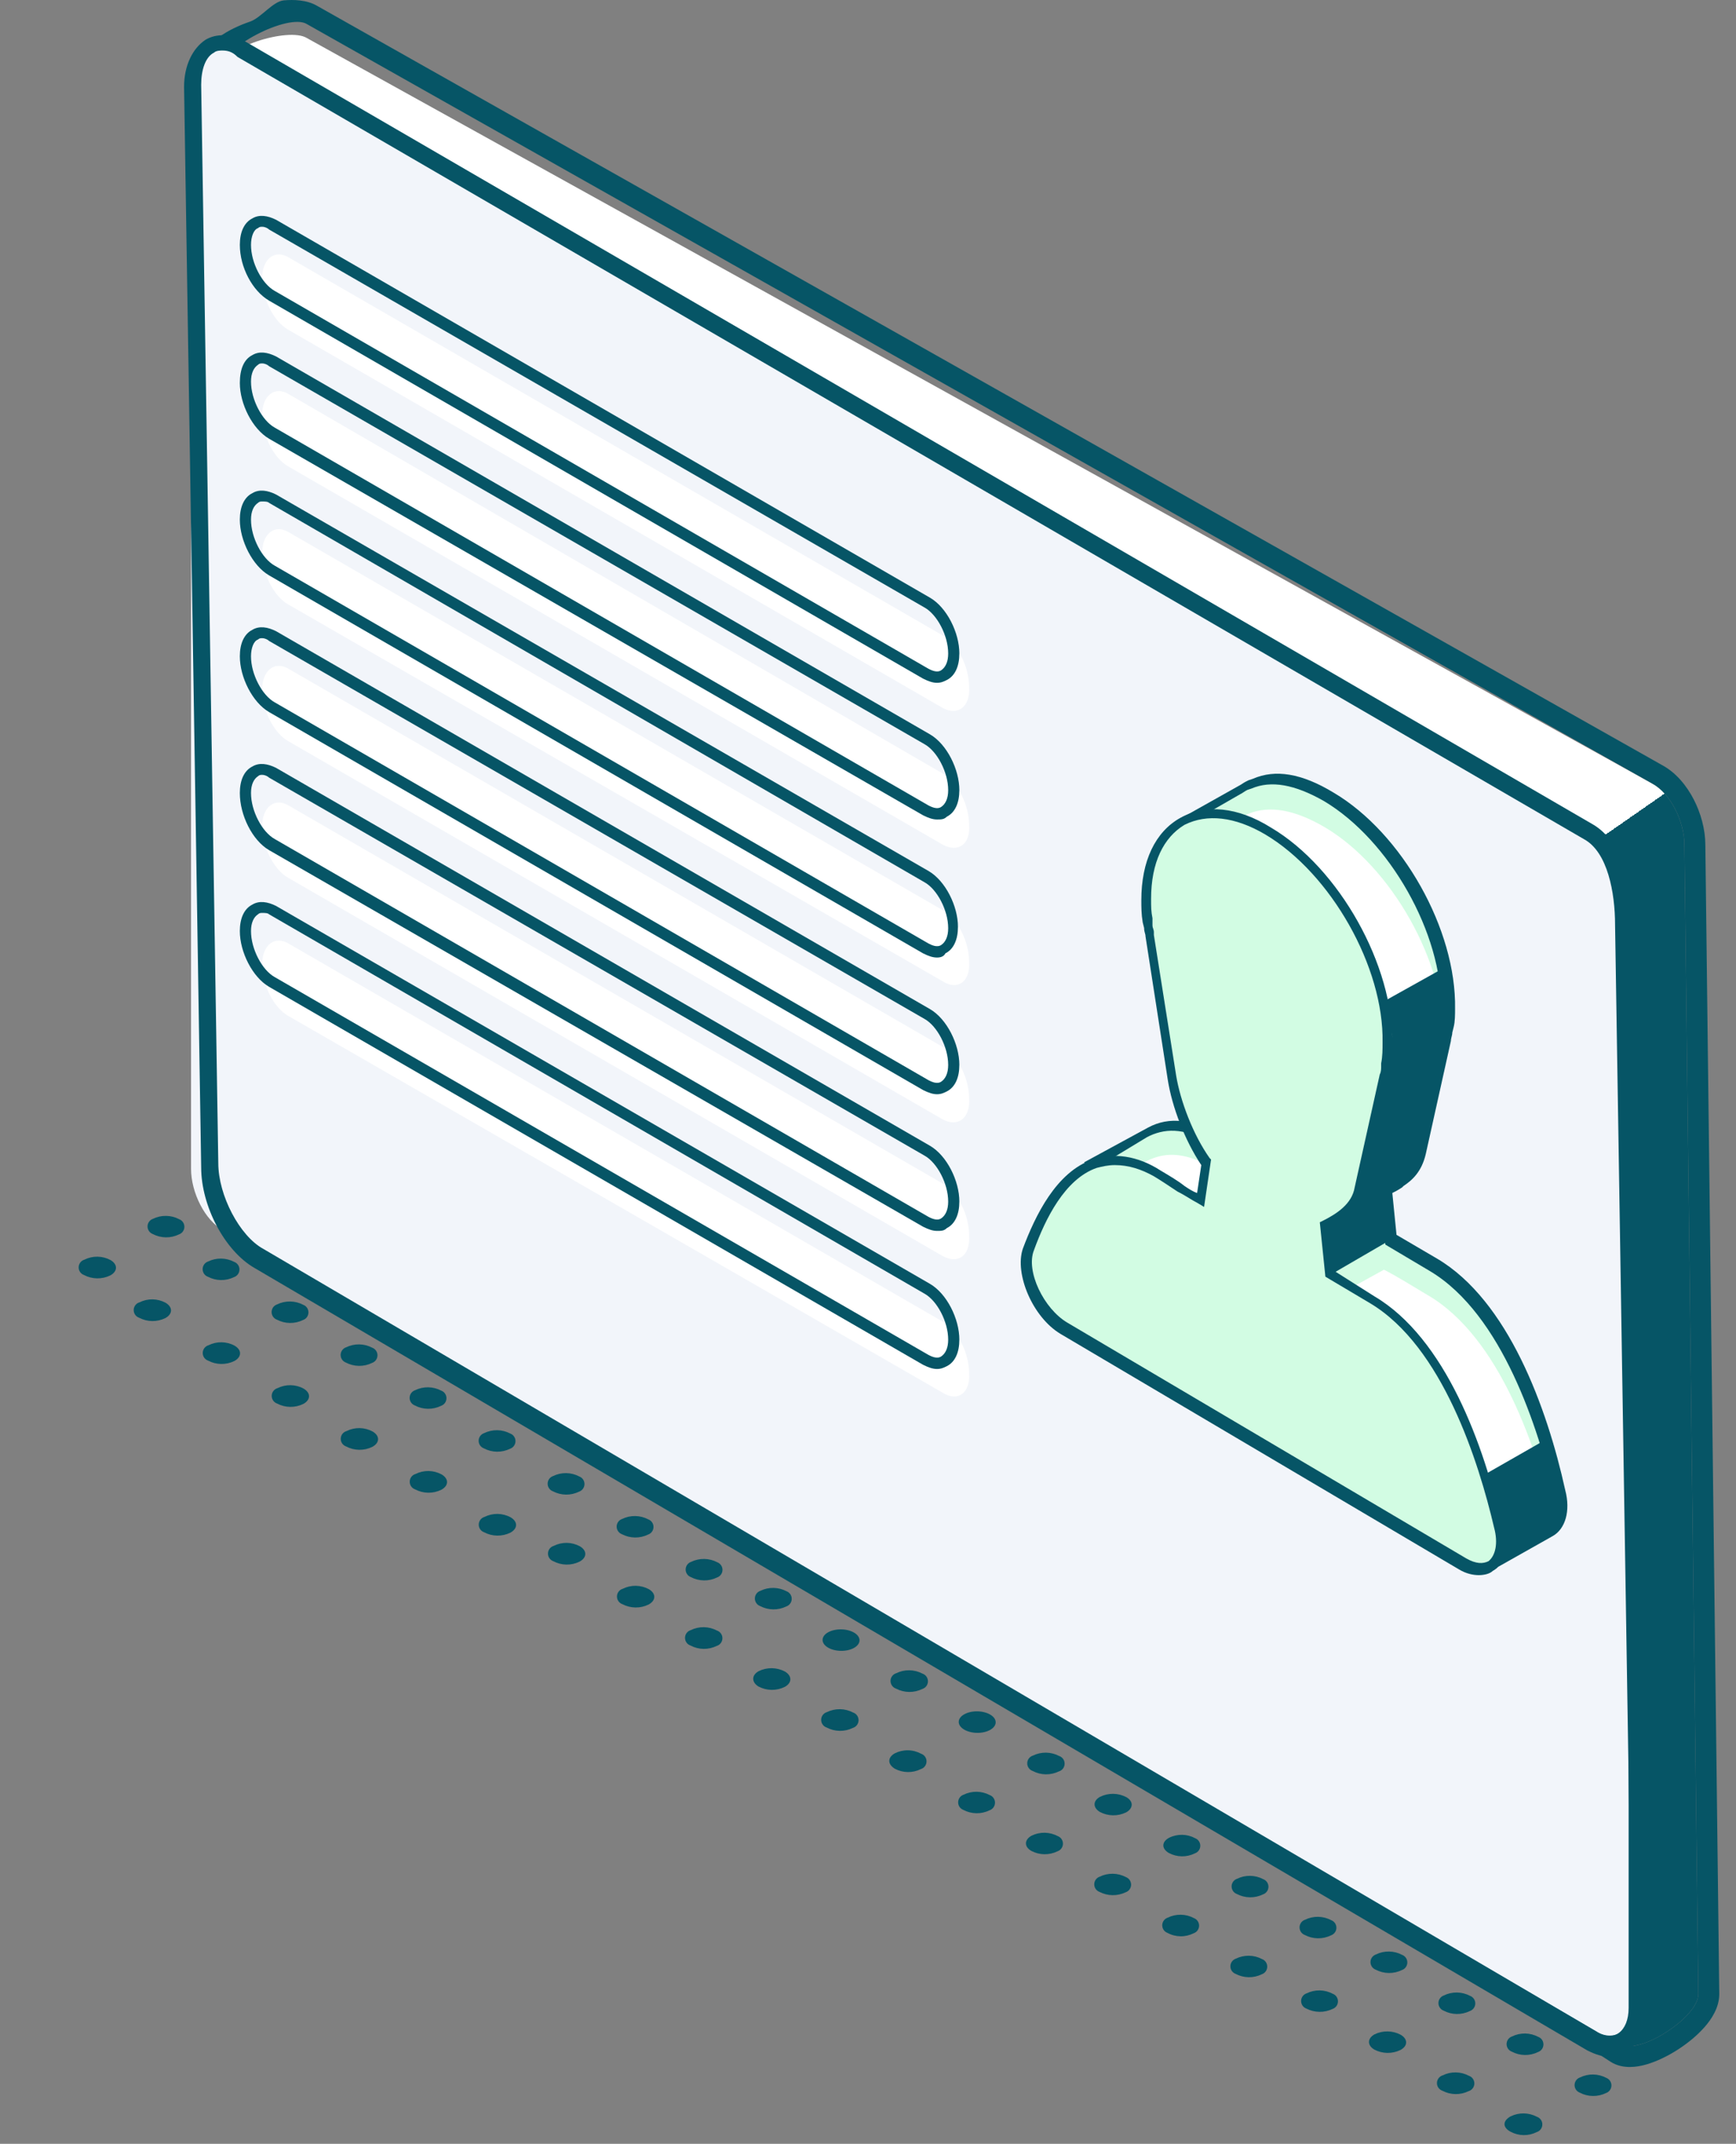 <svg width="98" height="121" viewBox="0 0 98 121" fill="none" xmlns="http://www.w3.org/2000/svg">
<rect x="0" y="0" width="98" height="121" fill="#808080" stroke="none"/>
<path d="M71.246 110.574C71.333 110.607 71.408 110.666 71.46 110.744C71.512 110.821 71.539 110.913 71.538 111.006C71.536 111.1 71.506 111.191 71.452 111.267C71.397 111.342 71.321 111.399 71.233 111.43C71.001 111.544 70.746 111.601 70.489 111.597C70.231 111.593 69.978 111.528 69.749 111.407C69.662 111.374 69.588 111.315 69.536 111.238C69.483 111.16 69.456 111.068 69.458 110.975C69.459 110.881 69.489 110.79 69.543 110.715C69.598 110.639 69.674 110.582 69.762 110.551C69.994 110.438 70.249 110.381 70.507 110.384C70.765 110.388 71.018 110.453 71.246 110.574Z" fill="#065566"/>
<path d="M75.15 108.378C75.237 108.411 75.312 108.47 75.364 108.547C75.416 108.625 75.444 108.717 75.442 108.81C75.441 108.904 75.411 108.995 75.356 109.07C75.302 109.146 75.225 109.203 75.138 109.234C74.906 109.347 74.651 109.404 74.393 109.401C74.135 109.397 73.882 109.332 73.653 109.211C73.567 109.178 73.492 109.119 73.44 109.041C73.388 108.964 73.361 108.872 73.362 108.779C73.363 108.685 73.393 108.594 73.448 108.518C73.502 108.443 73.579 108.386 73.666 108.355C73.898 108.241 74.153 108.184 74.411 108.188C74.669 108.192 74.922 108.257 75.15 108.378Z" fill="#065566"/>
<path d="M65.915 108.237C66.146 108.124 66.401 108.067 66.659 108.07C66.917 108.074 67.17 108.139 67.398 108.26C67.485 108.293 67.56 108.352 67.612 108.43C67.664 108.507 67.692 108.599 67.69 108.692C67.689 108.786 67.659 108.877 67.604 108.953C67.55 109.028 67.473 109.085 67.385 109.116C67.154 109.232 66.899 109.291 66.641 109.287C66.383 109.283 66.129 109.217 65.902 109.093C65.815 109.06 65.74 109.001 65.688 108.924C65.636 108.846 65.609 108.754 65.61 108.661C65.611 108.567 65.641 108.476 65.696 108.401C65.75 108.325 65.827 108.268 65.915 108.237Z" fill="#065566"/>
<path d="M71.314 106.064C71.401 106.097 71.476 106.157 71.528 106.234C71.58 106.311 71.608 106.403 71.606 106.497C71.605 106.59 71.575 106.681 71.52 106.757C71.466 106.833 71.389 106.89 71.302 106.92C71.07 107.034 70.815 107.091 70.557 107.087C70.299 107.083 70.046 107.018 69.818 106.898C69.731 106.865 69.656 106.805 69.604 106.728C69.552 106.65 69.525 106.559 69.526 106.465C69.527 106.372 69.557 106.281 69.612 106.205C69.666 106.129 69.743 106.072 69.831 106.042C70.062 105.928 70.317 105.871 70.575 105.875C70.833 105.879 71.086 105.943 71.314 106.064Z" fill="#065566"/>
<path d="M62.077 105.924C62.309 105.81 62.564 105.753 62.821 105.757C63.079 105.761 63.332 105.826 63.561 105.946C63.648 105.98 63.722 106.039 63.774 106.116C63.826 106.194 63.854 106.285 63.852 106.379C63.851 106.473 63.821 106.563 63.766 106.639C63.712 106.715 63.636 106.772 63.548 106.802C63.315 106.914 63.06 106.969 62.803 106.966C62.546 106.962 62.293 106.898 62.064 106.78C61.977 106.747 61.902 106.688 61.85 106.61C61.798 106.533 61.771 106.441 61.772 106.347C61.773 106.254 61.803 106.163 61.858 106.087C61.913 106.011 61.989 105.954 62.077 105.924Z" fill="#065566"/>
<path d="M67.467 103.75C67.553 103.783 67.628 103.842 67.68 103.92C67.732 103.997 67.76 104.089 67.758 104.183C67.757 104.276 67.727 104.367 67.672 104.443C67.618 104.519 67.541 104.576 67.454 104.606C67.224 104.72 66.971 104.778 66.714 104.774C66.458 104.77 66.207 104.705 65.981 104.584C65.565 104.339 65.57 103.96 65.993 103.728C66.223 103.613 66.477 103.556 66.733 103.559C66.989 103.563 67.24 103.629 67.467 103.75Z" fill="#065566"/>
<path d="M58.23 103.61C58.461 103.496 58.717 103.439 58.974 103.443C59.232 103.447 59.485 103.512 59.714 103.633C59.8 103.666 59.875 103.725 59.927 103.802C59.979 103.88 60.007 103.972 60.005 104.065C60.004 104.159 59.974 104.25 59.919 104.325C59.865 104.401 59.788 104.458 59.7 104.489C59.469 104.602 59.214 104.659 58.956 104.656C58.698 104.652 58.445 104.587 58.217 104.466C57.811 104.232 57.817 103.842 58.23 103.61Z" fill="#065566"/>
<path d="M63.587 101.436C63.992 101.67 63.986 102.06 63.574 102.292C63.342 102.406 63.087 102.463 62.829 102.459C62.571 102.455 62.318 102.39 62.09 102.269C61.685 102.025 61.691 101.635 62.103 101.413C62.334 101.3 62.59 101.242 62.847 101.246C63.105 101.25 63.358 101.315 63.587 101.436Z" fill="#065566"/>
<path d="M54.393 101.296C54.625 101.183 54.88 101.126 55.138 101.13C55.395 101.133 55.649 101.198 55.877 101.319C55.964 101.352 56.038 101.411 56.091 101.489C56.143 101.566 56.17 101.658 56.169 101.752C56.167 101.845 56.137 101.936 56.083 102.012C56.028 102.088 55.952 102.145 55.864 102.175C55.632 102.289 55.377 102.346 55.119 102.342C54.862 102.338 54.608 102.273 54.38 102.153C54.293 102.119 54.219 102.06 54.166 101.983C54.114 101.905 54.087 101.814 54.089 101.72C54.09 101.626 54.12 101.536 54.174 101.46C54.229 101.384 54.305 101.327 54.393 101.296Z" fill="#065566"/>
<path d="M59.793 99.112C59.884 99.142 59.962 99.201 60.018 99.28C60.073 99.359 60.102 99.454 60.1 99.55C60.099 99.646 60.067 99.74 60.01 99.817C59.952 99.894 59.872 99.951 59.78 99.979C59.548 100.092 59.293 100.149 59.035 100.146C58.778 100.142 58.524 100.077 58.296 99.956C58.205 99.925 58.127 99.866 58.072 99.787C58.016 99.709 57.987 99.614 57.989 99.518C57.99 99.421 58.022 99.328 58.08 99.251C58.137 99.174 58.218 99.117 58.309 99.089C58.541 98.975 58.796 98.918 59.054 98.922C59.312 98.926 59.565 98.991 59.793 99.112Z" fill="#065566"/>
<path d="M50.513 98.96C50.744 98.844 51 98.785 51.258 98.789C51.516 98.793 51.77 98.86 51.997 98.983C52.088 99.013 52.167 99.073 52.222 99.151C52.277 99.23 52.306 99.325 52.305 99.421C52.303 99.517 52.271 99.611 52.214 99.688C52.156 99.765 52.076 99.822 51.984 99.85C51.754 99.964 51.501 100.022 51.245 100.018C50.989 100.014 50.737 99.949 50.511 99.827C50.095 99.572 50.101 99.192 50.513 98.96Z" fill="#065566"/>
<path d="M55.156 97.805C55.732 97.813 56.203 97.549 56.208 97.214C56.213 96.879 55.75 96.6 55.174 96.591C54.598 96.582 54.127 96.847 54.122 97.182C54.117 97.517 54.579 97.796 55.156 97.805Z" fill="#065566"/>
<path d="M46.676 96.636C46.908 96.522 47.163 96.465 47.421 96.469C47.679 96.473 47.932 96.537 48.16 96.658C48.251 96.689 48.33 96.748 48.385 96.827C48.44 96.905 48.469 97 48.468 97.096C48.466 97.193 48.434 97.286 48.377 97.363C48.319 97.44 48.239 97.497 48.147 97.525C47.915 97.639 47.66 97.696 47.403 97.692C47.145 97.688 46.892 97.623 46.663 97.502C46.573 97.472 46.494 97.413 46.439 97.334C46.383 97.255 46.355 97.161 46.356 97.064C46.357 96.968 46.389 96.874 46.447 96.797C46.505 96.72 46.585 96.664 46.676 96.636Z" fill="#065566"/>
<path d="M52.076 94.462C52.167 94.493 52.246 94.552 52.301 94.631C52.356 94.71 52.385 94.804 52.384 94.9C52.382 94.997 52.35 95.09 52.293 95.168C52.235 95.245 52.155 95.301 52.063 95.329C51.831 95.443 51.576 95.5 51.319 95.496C51.061 95.492 50.808 95.427 50.579 95.307C50.489 95.276 50.41 95.217 50.355 95.138C50.3 95.059 50.27 94.965 50.272 94.868C50.273 94.772 50.305 94.678 50.363 94.602C50.42 94.524 50.501 94.468 50.593 94.44C50.824 94.326 51.079 94.269 51.337 94.273C51.595 94.277 51.848 94.342 52.076 94.462Z" fill="#065566"/>
<path d="M42.829 94.322C43.061 94.208 43.316 94.151 43.574 94.155C43.831 94.159 44.085 94.224 44.313 94.344C44.718 94.589 44.723 94.979 44.3 95.211C44.068 95.325 43.813 95.382 43.555 95.378C43.297 95.374 43.044 95.309 42.816 95.189C42.422 94.944 42.417 94.554 42.829 94.322Z" fill="#065566"/>
<path d="M47.47 93.177C48.046 93.186 48.517 92.921 48.522 92.586C48.527 92.251 48.064 91.972 47.488 91.964C46.912 91.955 46.441 92.219 46.436 92.555C46.431 92.89 46.894 93.168 47.47 93.177Z" fill="#065566"/>
<path d="M38.991 92.008C39.223 91.894 39.478 91.837 39.736 91.841C39.993 91.845 40.247 91.91 40.475 92.031C40.566 92.061 40.644 92.121 40.699 92.199C40.755 92.278 40.784 92.372 40.782 92.469C40.781 92.565 40.749 92.659 40.691 92.736C40.634 92.813 40.553 92.87 40.462 92.897C40.23 93.011 39.975 93.068 39.717 93.064C39.459 93.061 39.206 92.996 38.978 92.875C38.887 92.844 38.808 92.785 38.753 92.706C38.698 92.628 38.669 92.533 38.67 92.437C38.672 92.34 38.704 92.247 38.761 92.17C38.819 92.093 38.899 92.036 38.991 92.008Z" fill="#065566"/>
<path d="M44.402 89.813C44.489 89.846 44.564 89.906 44.616 89.983C44.668 90.06 44.696 90.152 44.694 90.246C44.693 90.339 44.663 90.43 44.608 90.506C44.554 90.582 44.477 90.639 44.389 90.669C44.158 90.783 43.903 90.84 43.645 90.836C43.387 90.832 43.134 90.767 42.906 90.647C42.819 90.614 42.744 90.554 42.692 90.477C42.64 90.399 42.612 90.308 42.614 90.214C42.615 90.121 42.645 90.03 42.7 89.954C42.754 89.878 42.831 89.821 42.919 89.791C43.15 89.677 43.405 89.62 43.663 89.624C43.921 89.628 44.174 89.692 44.402 89.813Z" fill="#065566"/>
<path d="M40.494 88.178C40.581 88.212 40.656 88.271 40.708 88.348C40.76 88.426 40.787 88.517 40.786 88.611C40.784 88.704 40.754 88.795 40.7 88.871C40.645 88.947 40.569 89.004 40.481 89.034C40.249 89.148 39.994 89.205 39.737 89.201C39.479 89.197 39.226 89.132 38.997 89.012C38.91 88.979 38.836 88.919 38.784 88.842C38.731 88.765 38.704 88.673 38.706 88.579C38.707 88.486 38.737 88.395 38.792 88.319C38.846 88.243 38.922 88.186 39.01 88.156C39.242 88.042 39.497 87.985 39.755 87.989C40.013 87.993 40.266 88.058 40.494 88.178Z" fill="#065566"/>
<path d="M36.6 85.757C36.687 85.79 36.761 85.849 36.813 85.926C36.865 86.004 36.893 86.095 36.891 86.189C36.89 86.283 36.86 86.374 36.805 86.449C36.751 86.525 36.675 86.582 36.587 86.612C36.355 86.726 36.1 86.783 35.842 86.779C35.584 86.775 35.331 86.711 35.103 86.59C35.016 86.557 34.941 86.498 34.889 86.42C34.837 86.343 34.81 86.251 34.811 86.157C34.812 86.064 34.843 85.973 34.897 85.897C34.952 85.821 35.028 85.764 35.116 85.734C35.348 85.62 35.603 85.563 35.86 85.567C36.118 85.571 36.371 85.636 36.6 85.757Z" fill="#065566"/>
<path d="M32.703 83.335C32.79 83.368 32.865 83.427 32.917 83.504C32.969 83.582 32.996 83.674 32.995 83.767C32.993 83.861 32.963 83.952 32.909 84.027C32.854 84.103 32.778 84.16 32.69 84.191C32.458 84.304 32.203 84.362 31.945 84.358C31.688 84.354 31.435 84.289 31.206 84.168C31.119 84.135 31.045 84.076 30.993 83.998C30.941 83.921 30.913 83.829 30.915 83.736C30.916 83.642 30.946 83.551 31.001 83.475C31.055 83.4 31.131 83.343 31.219 83.312C31.451 83.198 31.706 83.141 31.964 83.145C32.222 83.149 32.475 83.214 32.703 83.335Z" fill="#065566"/>
<path d="M28.809 80.913C28.895 80.946 28.97 81.005 29.022 81.082C29.075 81.16 29.102 81.252 29.1 81.345C29.099 81.439 29.069 81.53 29.014 81.606C28.96 81.681 28.884 81.738 28.796 81.769C28.564 81.882 28.309 81.94 28.051 81.936C27.793 81.932 27.54 81.867 27.312 81.746C27.225 81.713 27.15 81.654 27.098 81.576C27.046 81.499 27.019 81.407 27.02 81.314C27.021 81.22 27.052 81.129 27.106 81.053C27.161 80.978 27.237 80.921 27.325 80.89C27.557 80.777 27.812 80.719 28.069 80.723C28.327 80.727 28.58 80.792 28.809 80.913Z" fill="#065566"/>
<path d="M24.912 78.491C24.999 78.524 25.074 78.583 25.126 78.661C25.178 78.738 25.205 78.83 25.204 78.923C25.202 79.017 25.172 79.108 25.118 79.184C25.063 79.259 24.987 79.316 24.899 79.347C24.667 79.46 24.412 79.518 24.154 79.514C23.897 79.51 23.643 79.445 23.415 79.324C23.328 79.291 23.254 79.232 23.202 79.154C23.149 79.077 23.122 78.985 23.124 78.892C23.125 78.798 23.155 78.707 23.21 78.632C23.264 78.556 23.34 78.499 23.428 78.468C23.66 78.355 23.915 78.297 24.173 78.301C24.431 78.305 24.684 78.37 24.912 78.491Z" fill="#065566"/>
<path d="M21.018 76.069C21.105 76.102 21.179 76.161 21.231 76.239C21.284 76.316 21.311 76.408 21.309 76.501C21.308 76.595 21.278 76.686 21.223 76.762C21.169 76.838 21.093 76.894 21.005 76.925C20.773 77.039 20.518 77.096 20.26 77.092C20.002 77.088 19.749 77.023 19.521 76.903C19.434 76.869 19.359 76.81 19.307 76.733C19.255 76.655 19.228 76.564 19.229 76.47C19.23 76.376 19.261 76.285 19.315 76.21C19.369 76.134 19.446 76.077 19.534 76.046C19.765 75.933 20.021 75.876 20.278 75.879C20.536 75.883 20.789 75.948 21.018 76.069Z" fill="#065566"/>
<path d="M17.121 73.647C17.208 73.68 17.283 73.74 17.335 73.817C17.387 73.894 17.414 73.986 17.413 74.08C17.411 74.173 17.381 74.264 17.327 74.34C17.272 74.416 17.196 74.473 17.108 74.503C16.876 74.617 16.621 74.674 16.363 74.67C16.106 74.666 15.852 74.601 15.624 74.481C15.537 74.448 15.463 74.388 15.411 74.311C15.358 74.233 15.331 74.142 15.333 74.048C15.334 73.954 15.364 73.864 15.418 73.788C15.473 73.712 15.549 73.655 15.637 73.625C15.869 73.511 16.124 73.454 16.382 73.458C16.64 73.462 16.893 73.526 17.121 73.647Z" fill="#065566"/>
<path d="M13.227 71.225C13.313 71.258 13.388 71.318 13.44 71.395C13.492 71.472 13.52 71.564 13.518 71.658C13.517 71.751 13.487 71.842 13.432 71.918C13.378 71.994 13.302 72.051 13.214 72.081C12.982 72.195 12.727 72.252 12.469 72.248C12.211 72.244 11.958 72.179 11.73 72.059C11.643 72.026 11.568 71.966 11.516 71.889C11.464 71.811 11.437 71.72 11.438 71.626C11.44 71.533 11.47 71.442 11.524 71.366C11.579 71.29 11.655 71.233 11.743 71.203C11.975 71.089 12.23 71.032 12.487 71.036C12.745 71.04 12.998 71.105 13.227 71.225Z" fill="#065566"/>
<path d="M10.117 68.815C10.204 68.848 10.279 68.907 10.331 68.985C10.383 69.062 10.41 69.154 10.409 69.248C10.408 69.341 10.377 69.432 10.323 69.508C10.268 69.584 10.192 69.641 10.104 69.671C9.872 69.785 9.617 69.842 9.36 69.838C9.102 69.834 8.849 69.769 8.62 69.649C8.533 69.615 8.459 69.556 8.407 69.479C8.355 69.401 8.327 69.31 8.329 69.216C8.33 69.123 8.36 69.032 8.415 68.956C8.469 68.88 8.546 68.823 8.633 68.793C8.865 68.679 9.12 68.622 9.378 68.626C9.636 68.63 9.889 68.694 10.117 68.815Z" fill="#065566"/>
<path d="M35.155 89.673C35.384 89.559 35.638 89.501 35.894 89.505C36.15 89.509 36.402 89.574 36.628 89.695C37.044 89.94 37.038 90.33 36.615 90.562C36.383 90.676 36.128 90.733 35.87 90.729C35.612 90.725 35.359 90.66 35.131 90.54C35.04 90.508 34.962 90.448 34.908 90.368C34.854 90.289 34.826 90.194 34.829 90.098C34.831 90.001 34.864 89.908 34.923 89.832C34.981 89.755 35.063 89.7 35.155 89.673Z" fill="#065566"/>
<path d="M31.26 87.251C31.49 87.136 31.743 87.079 31.999 87.082C32.255 87.086 32.507 87.152 32.733 87.273C33.149 87.518 33.143 87.908 32.72 88.14C32.488 88.254 32.233 88.311 31.975 88.307C31.718 88.303 31.464 88.238 31.236 88.117C31.146 88.085 31.068 88.025 31.014 87.946C30.959 87.867 30.931 87.772 30.934 87.675C30.937 87.579 30.97 87.486 31.028 87.409C31.087 87.333 31.168 87.278 31.26 87.251Z" fill="#065566"/>
<path d="M27.352 85.616C27.581 85.502 27.835 85.444 28.091 85.448C28.347 85.452 28.599 85.517 28.825 85.639C29.241 85.883 29.235 86.274 28.812 86.506C28.58 86.619 28.325 86.676 28.067 86.672C27.809 86.669 27.556 86.604 27.328 86.483C27.238 86.451 27.16 86.391 27.105 86.312C27.051 86.232 27.023 86.137 27.026 86.041C27.029 85.945 27.062 85.852 27.12 85.775C27.179 85.699 27.26 85.643 27.352 85.616Z" fill="#065566"/>
<path d="M23.455 83.195C23.685 83.08 23.939 83.022 24.195 83.026C24.451 83.03 24.702 83.096 24.928 83.217C25.344 83.462 25.338 83.852 24.915 84.084C24.684 84.197 24.428 84.255 24.171 84.251C23.913 84.247 23.66 84.182 23.431 84.061C23.341 84.029 23.263 83.969 23.209 83.89C23.155 83.81 23.127 83.716 23.13 83.619C23.132 83.523 23.165 83.43 23.224 83.353C23.282 83.277 23.363 83.221 23.455 83.195Z" fill="#065566"/>
<path d="M19.561 80.773C19.791 80.658 20.044 80.6 20.3 80.604C20.556 80.608 20.808 80.674 21.034 80.795C21.45 81.04 21.444 81.43 21.021 81.662C20.789 81.775 20.534 81.833 20.276 81.829C20.018 81.825 19.765 81.76 19.537 81.639C19.447 81.607 19.369 81.547 19.314 81.468C19.26 81.388 19.232 81.294 19.235 81.197C19.238 81.101 19.271 81.008 19.329 80.931C19.388 80.855 19.469 80.799 19.561 80.773Z" fill="#065566"/>
<path d="M15.664 78.35C15.894 78.236 16.148 78.178 16.404 78.182C16.66 78.186 16.911 78.251 17.137 78.373C17.553 78.617 17.547 79.007 17.124 79.24C16.892 79.353 16.637 79.41 16.38 79.406C16.122 79.403 15.869 79.338 15.64 79.217C15.55 79.185 15.472 79.125 15.418 79.046C15.364 78.966 15.336 78.871 15.338 78.775C15.341 78.678 15.374 78.585 15.433 78.509C15.491 78.433 15.572 78.377 15.664 78.35Z" fill="#065566"/>
<path d="M11.77 75.928C11.999 75.814 12.253 75.756 12.509 75.76C12.765 75.764 13.017 75.829 13.243 75.951C13.659 76.195 13.653 76.586 13.23 76.818C12.998 76.931 12.743 76.988 12.485 76.984C12.227 76.981 11.974 76.916 11.746 76.795C11.656 76.763 11.578 76.703 11.523 76.624C11.469 76.544 11.441 76.45 11.444 76.353C11.447 76.257 11.48 76.163 11.538 76.087C11.597 76.011 11.678 75.955 11.77 75.928Z" fill="#065566"/>
<path d="M7.873 73.507C8.103 73.392 8.356 73.334 8.613 73.338C8.869 73.342 9.12 73.407 9.347 73.529C9.762 73.774 9.756 74.164 9.333 74.396C9.102 74.509 8.846 74.567 8.589 74.563C8.331 74.559 8.078 74.494 7.849 74.373C7.759 74.341 7.681 74.281 7.627 74.202C7.573 74.122 7.545 74.028 7.547 73.931C7.55 73.835 7.583 73.742 7.642 73.665C7.7 73.589 7.781 73.533 7.873 73.507Z" fill="#065566"/>
<path d="M4.766 71.097C4.996 70.982 5.249 70.925 5.505 70.929C5.761 70.933 6.013 70.998 6.239 71.119C6.655 71.364 6.649 71.754 6.226 71.986C5.994 72.1 5.739 72.157 5.481 72.153C5.224 72.149 4.97 72.084 4.742 71.964C4.652 71.932 4.574 71.872 4.519 71.792C4.465 71.713 4.437 71.618 4.44 71.522C4.443 71.425 4.476 71.332 4.534 71.256C4.593 71.179 4.674 71.124 4.766 71.097Z" fill="#065566"/>
<path d="M85.276 119.451C85.508 119.337 85.763 119.28 86.021 119.284C86.278 119.288 86.532 119.353 86.76 119.473C86.851 119.504 86.929 119.563 86.985 119.642C87.04 119.721 87.069 119.815 87.067 119.912C87.066 120.008 87.034 120.102 86.977 120.179C86.919 120.256 86.838 120.312 86.747 120.34C86.517 120.455 86.264 120.512 86.008 120.509C85.751 120.505 85.5 120.439 85.274 120.318C84.815 120.073 84.82 119.704 85.276 119.451Z" fill="#065566"/>
<path d="M90.676 117.277C90.763 117.311 90.837 117.37 90.889 117.447C90.942 117.525 90.969 117.616 90.968 117.71C90.966 117.804 90.936 117.894 90.882 117.97C90.827 118.046 90.751 118.103 90.663 118.134C90.431 118.247 90.176 118.304 89.918 118.3C89.66 118.297 89.407 118.232 89.179 118.111C89.092 118.078 89.017 118.019 88.965 117.941C88.913 117.864 88.886 117.772 88.887 117.678C88.889 117.585 88.919 117.494 88.973 117.418C89.028 117.342 89.104 117.285 89.192 117.255C89.424 117.141 89.679 117.084 89.937 117.088C90.194 117.092 90.448 117.157 90.676 117.277Z" fill="#065566"/>
<path d="M81.438 117.137C81.67 117.023 81.925 116.966 82.183 116.97C82.441 116.974 82.694 117.039 82.922 117.16C83.013 117.19 83.091 117.249 83.147 117.328C83.202 117.407 83.231 117.501 83.23 117.598C83.228 117.694 83.196 117.788 83.139 117.865C83.081 117.942 83.001 117.998 82.909 118.026C82.677 118.14 82.422 118.197 82.164 118.193C81.906 118.189 81.653 118.125 81.425 118.004C81.334 117.973 81.256 117.914 81.2 117.835C81.145 117.757 81.116 117.662 81.118 117.566C81.119 117.469 81.151 117.376 81.209 117.299C81.266 117.222 81.347 117.165 81.438 117.137Z" fill="#065566"/>
<path d="M86.838 114.964C86.925 114.997 86.999 115.056 87.052 115.133C87.104 115.211 87.131 115.302 87.13 115.396C87.128 115.49 87.098 115.581 87.044 115.656C86.989 115.732 86.913 115.789 86.825 115.82C86.593 115.933 86.338 115.99 86.08 115.987C85.823 115.983 85.569 115.918 85.341 115.797C85.254 115.764 85.18 115.705 85.127 115.627C85.075 115.55 85.048 115.458 85.049 115.365C85.051 115.271 85.081 115.18 85.135 115.104C85.19 115.028 85.266 114.971 85.354 114.941C85.586 114.827 85.841 114.77 86.099 114.774C86.356 114.778 86.61 114.843 86.838 114.964Z" fill="#065566"/>
<path d="M77.591 114.823C77.823 114.71 78.078 114.653 78.335 114.656C78.593 114.66 78.846 114.725 79.075 114.846C79.48 115.09 79.485 115.47 79.062 115.702C78.83 115.816 78.575 115.873 78.317 115.869C78.059 115.865 77.806 115.8 77.578 115.679C77.183 115.446 77.178 115.056 77.591 114.823Z" fill="#065566"/>
<path d="M82.99 112.65C83.077 112.683 83.152 112.742 83.204 112.819C83.256 112.897 83.283 112.989 83.282 113.082C83.281 113.176 83.251 113.267 83.196 113.342C83.141 113.418 83.065 113.475 82.977 113.506C82.746 113.619 82.49 113.676 82.233 113.673C81.975 113.669 81.722 113.604 81.493 113.483C81.406 113.45 81.332 113.391 81.28 113.313C81.228 113.236 81.2 113.144 81.202 113.051C81.203 112.957 81.233 112.866 81.288 112.79C81.342 112.715 81.419 112.658 81.506 112.627C81.738 112.513 81.993 112.456 82.251 112.46C82.509 112.464 82.762 112.529 82.99 112.65Z" fill="#065566"/>
<path d="M73.754 112.509C73.986 112.396 74.241 112.339 74.499 112.342C74.757 112.346 75.01 112.411 75.238 112.532C75.325 112.565 75.4 112.624 75.452 112.702C75.504 112.779 75.531 112.871 75.53 112.964C75.529 113.058 75.499 113.149 75.444 113.225C75.389 113.3 75.313 113.357 75.225 113.388C74.993 113.499 74.738 113.555 74.481 113.551C74.223 113.547 73.971 113.484 73.741 113.365C73.655 113.332 73.58 113.273 73.528 113.196C73.476 113.118 73.448 113.026 73.45 112.933C73.451 112.839 73.481 112.748 73.536 112.673C73.59 112.597 73.667 112.54 73.754 112.509Z" fill="#065566"/>
<path d="M79.154 110.336C79.241 110.369 79.316 110.429 79.368 110.506C79.42 110.583 79.447 110.675 79.446 110.769C79.445 110.862 79.415 110.953 79.36 111.029C79.306 111.105 79.229 111.162 79.141 111.192C78.91 111.306 78.654 111.363 78.397 111.359C78.139 111.355 77.886 111.29 77.657 111.17C77.571 111.136 77.496 111.077 77.444 111C77.392 110.922 77.364 110.831 77.366 110.737C77.367 110.643 77.397 110.553 77.452 110.477C77.506 110.401 77.583 110.344 77.67 110.314C77.902 110.2 78.157 110.143 78.415 110.147C78.673 110.151 78.926 110.215 79.154 110.336Z" fill="#065566"/>
<path d="M91.549 115.37L15.743 66.288C14.72 65.737 13.933 64.163 13.933 62.825L12.44 3.957C12.44 2.685 16.294 1.514 17.318 2.144L93.276 44.229C94.3 44.78 95.087 46.354 95.087 47.693L95.874 112.546C95.874 113.884 92.494 116 91.549 115.37Z" fill="url(#paint0_linear_1671_32808)"/>
<path fill-rule="evenodd" clip-rule="evenodd" d="M12.441 3.957C12.441 2.685 16.295 0.727 17.319 1.357L93.278 44.229C94.301 44.78 95.088 46.354 95.088 47.693L95.875 112.546C95.875 113.884 92.495 116 91.55 115.37L15.744 66.288C14.721 65.737 13.934 64.163 13.934 62.824L12.441 3.957ZM12.753 62.84L11.26 3.971V3.957C11.26 3.044 11.916 2.425 12.357 2.099C12.863 1.725 13.497 1.431 14.114 1.22C14.737 1.007 15.411 0.069 16.029 0.019C16.566 -0.025 17.315 -0.017 17.909 0.334L93.837 43.189C93.84 43.191 93.842 43.192 93.844 43.193C94.631 43.62 95.226 44.368 95.616 45.124C96.013 45.894 96.267 46.803 96.269 47.684C96.269 47.687 96.269 47.69 96.269 47.693L97.056 112.539V112.546C97.056 113.326 96.599 113.989 96.218 114.42C95.798 114.898 95.255 115.337 94.704 115.69C94.155 116.042 93.54 116.346 92.954 116.516C92.661 116.602 92.337 116.665 92.008 116.665C91.69 116.665 91.281 116.606 90.904 116.359C90.901 116.357 90.898 116.355 90.895 116.353L15.138 67.302C14.371 66.872 13.79 66.136 13.406 65.392C13.01 64.625 12.756 63.719 12.753 62.84Z" fill="#065566"/>
<path d="M90.129 114.671L12.596 69.436C11.572 68.885 10.785 67.311 10.785 65.973V3.936C10.785 2.598 11.811 2.125 12.834 2.755L90.129 47.377C91.152 47.928 91.939 49.503 91.939 50.841V113.333C91.939 114.671 91.073 115.301 90.129 114.671Z" fill="#F2F5FA"/>
<path d="M90.932 116.089C90.449 116.089 90.086 115.968 89.603 115.727L14.375 71.571C12.685 70.605 11.357 68.07 11.357 65.896L10.391 4.903C10.391 3.696 10.874 2.73 11.598 2.247C12.202 1.885 13.047 1.885 13.892 2.368L89.907 46.523C91.598 47.489 92.139 50.024 92.139 52.198L93.105 113.07C93.105 114.278 92.622 115.244 91.898 115.727C91.656 115.968 91.294 116.089 90.932 116.089ZM12.564 2.851C12.443 2.851 12.202 2.851 12.081 2.971C11.598 3.213 11.357 3.937 11.357 4.783L12.323 65.655C12.323 67.466 13.53 69.76 14.858 70.485L90.086 114.64C90.449 114.881 90.932 115.002 91.415 114.761C91.897 114.519 92.139 113.795 92.139 112.949L91.173 52.198C91.173 50.387 90.753 48.093 89.425 47.368L13.409 3.213C13.168 2.971 12.926 2.851 12.564 2.851Z" fill="#065566"/>
<path d="M53.212 39.955L16.294 18.623C15.429 18.151 14.799 16.813 14.799 15.711C14.799 14.609 15.507 14.058 16.294 14.53L53.212 35.862C54.078 36.334 54.708 37.673 54.708 38.775C54.787 39.877 54.078 40.428 53.212 39.955Z" fill="white"/>
<path d="M52.897 38.539C52.661 38.539 52.425 38.46 52.11 38.303L15.192 16.97C14.248 16.419 13.539 15.081 13.539 13.822C13.539 13.113 13.775 12.562 14.248 12.326C14.641 12.09 15.113 12.169 15.586 12.405L52.504 33.737C53.448 34.288 54.157 35.705 54.157 36.886C54.157 37.594 53.92 38.145 53.448 38.381C53.291 38.46 53.133 38.539 52.897 38.539ZM14.799 12.799C14.72 12.799 14.641 12.799 14.562 12.877C14.326 12.956 14.169 13.35 14.169 13.822C14.169 14.845 14.799 16.026 15.507 16.419L52.425 37.752C52.582 37.83 52.897 37.988 53.133 37.83C53.369 37.673 53.527 37.358 53.527 36.886C53.527 35.862 52.897 34.681 52.189 34.288L15.192 12.956C15.113 12.877 14.956 12.799 14.799 12.799Z" fill="#065566"/>
<path d="M53.212 47.67L16.294 26.338C15.429 25.866 14.799 24.527 14.799 23.425C14.799 22.323 15.507 21.772 16.294 22.244L53.212 43.655C54.078 44.128 54.708 45.466 54.708 46.568C54.787 47.67 54.078 48.142 53.212 47.67Z" fill="white"/>
<path d="M52.897 46.253C52.661 46.253 52.425 46.174 52.11 46.017L15.192 24.764C14.248 24.212 13.539 22.796 13.539 21.615C13.539 20.828 13.775 20.277 14.248 20.041C14.641 19.804 15.113 19.883 15.586 20.119L52.504 41.451C53.448 42.002 54.157 43.419 54.157 44.6C54.157 45.308 53.92 45.859 53.448 46.096C53.291 46.253 53.133 46.253 52.897 46.253ZM14.799 20.513C14.72 20.513 14.641 20.513 14.562 20.591C14.326 20.749 14.169 21.064 14.169 21.536C14.169 22.559 14.799 23.74 15.507 24.134L52.425 45.466C52.582 45.544 52.897 45.702 53.133 45.544C53.369 45.387 53.527 45.072 53.527 44.6C53.527 43.577 52.897 42.396 52.189 42.002L15.192 20.67C15.113 20.591 14.956 20.513 14.799 20.513Z" fill="#065566"/>
<path d="M53.212 55.384L16.294 34.13C15.429 33.658 14.799 32.32 14.799 31.218C14.799 30.116 15.507 29.565 16.294 30.037L53.212 51.369C54.078 51.841 54.708 53.179 54.708 54.282C54.787 55.384 54.078 55.935 53.212 55.384Z" fill="white"/>
<path d="M52.897 54.045C52.661 54.045 52.425 53.967 52.11 53.809L15.192 32.477C14.248 31.926 13.539 30.509 13.539 29.329C13.539 28.62 13.775 28.069 14.248 27.833C14.641 27.597 15.113 27.676 15.586 27.912L52.425 49.165C53.369 49.716 54.078 51.133 54.078 52.314C54.078 53.022 53.842 53.573 53.369 53.809C53.291 53.967 53.133 54.045 52.897 54.045ZM14.799 28.305C14.72 28.305 14.641 28.305 14.562 28.384C14.326 28.541 14.169 28.856 14.169 29.329C14.169 30.352 14.799 31.533 15.507 31.926L52.425 53.258C52.582 53.337 52.897 53.494 53.133 53.337C53.369 53.18 53.527 52.865 53.527 52.392C53.527 51.369 52.897 50.188 52.189 49.795L15.192 28.384C15.113 28.305 14.956 28.305 14.799 28.305Z" fill="#065566"/>
<path d="M53.212 63.177L16.294 41.845C15.429 41.372 14.799 40.034 14.799 38.932C14.799 37.83 15.507 37.279 16.294 37.751L53.212 59.083C54.078 59.556 54.708 60.894 54.708 61.996C54.787 63.098 54.078 63.649 53.212 63.177Z" fill="white"/>
<path d="M52.897 61.76C52.661 61.76 52.425 61.681 52.11 61.524L15.192 40.192C14.248 39.641 13.539 38.224 13.539 37.043C13.539 36.334 13.775 35.783 14.248 35.547C14.641 35.311 15.113 35.39 15.586 35.626L52.504 56.958C53.448 57.509 54.157 58.926 54.157 60.107C54.157 60.815 53.92 61.366 53.448 61.602C53.291 61.681 53.133 61.76 52.897 61.76ZM14.799 36.02C14.72 36.02 14.641 36.02 14.562 36.098C14.326 36.177 14.169 36.571 14.169 37.043C14.169 38.066 14.799 39.247 15.507 39.641L52.425 60.973C52.582 61.051 52.897 61.209 53.133 61.051C53.369 60.894 53.527 60.579 53.527 60.107C53.527 59.084 52.897 57.903 52.189 57.509L15.192 36.177C15.113 36.098 14.956 36.02 14.799 36.02Z" fill="#065566"/>
<path d="M53.212 70.891L16.294 49.559C15.429 49.087 14.799 47.748 14.799 46.647C14.799 45.544 15.507 44.993 16.294 45.466L53.212 66.798C54.078 67.27 54.708 68.608 54.708 69.71C54.787 70.891 54.078 71.363 53.212 70.891Z" fill="white"/>
<path d="M52.897 69.474C52.661 69.474 52.425 69.395 52.11 69.238L15.192 47.985C14.248 47.434 13.539 46.017 13.539 44.757C13.539 44.049 13.775 43.498 14.248 43.262C14.641 43.026 15.113 43.104 15.586 43.34L52.504 64.672C53.448 65.224 54.157 66.64 54.157 67.821C54.157 68.53 53.92 69.081 53.448 69.317C53.291 69.474 53.133 69.474 52.897 69.474ZM14.799 43.734C14.72 43.734 14.641 43.734 14.562 43.813C14.326 43.97 14.169 44.285 14.169 44.757C14.169 45.781 14.799 46.961 15.507 47.355L52.425 68.687C52.582 68.766 52.897 68.923 53.133 68.766C53.369 68.608 53.527 68.293 53.527 67.821C53.527 66.798 52.897 65.617 52.189 65.224L15.192 43.892C15.113 43.813 14.956 43.734 14.799 43.734Z" fill="#065566"/>
<path d="M53.212 78.605L16.294 57.352C15.429 56.88 14.799 55.541 14.799 54.439C14.799 53.337 15.507 52.786 16.294 53.259L53.212 74.591C54.078 75.063 54.708 76.401 54.708 77.503C54.787 78.605 54.078 79.156 53.212 78.605Z" fill="white"/>
<path d="M52.897 77.267C52.661 77.267 52.425 77.188 52.11 77.031L15.192 55.699C14.248 55.148 13.539 53.731 13.539 52.55C13.539 51.842 13.775 51.291 14.248 51.055C14.641 50.819 15.113 50.897 15.586 51.133L52.504 72.466C53.448 73.016 54.157 74.433 54.157 75.614C54.157 76.323 53.92 76.874 53.448 77.11C53.291 77.188 53.133 77.267 52.897 77.267ZM14.799 51.527C14.72 51.527 14.641 51.527 14.562 51.606C14.326 51.763 14.169 52.078 14.169 52.55C14.169 53.574 14.799 54.754 15.507 55.148L52.425 76.48C52.582 76.559 52.897 76.716 53.133 76.559C53.369 76.401 53.527 76.086 53.527 75.614C53.527 74.591 52.897 73.41 52.189 73.016L15.192 51.606C15.113 51.527 14.956 51.527 14.799 51.527Z" fill="#065566"/>
<path d="M88.045 84.337C87.1 80.244 84.975 73.868 80.882 71.507C80.095 71.034 79.071 70.405 78.442 70.09L78.205 67.335C78.442 67.256 78.678 67.099 78.914 66.941L78.993 66.862C79.544 66.469 80.016 65.996 80.173 65.209L80.488 63.792L81.59 58.833C81.669 58.676 81.669 58.519 81.669 58.361V58.204C81.748 57.81 81.748 57.416 81.748 57.023C81.826 52.615 78.756 47.262 75.057 45.058C73.325 44.035 71.908 43.799 70.727 44.271L70.57 44.35L70.491 44.428C70.334 44.507 70.176 44.586 70.098 44.664L66.949 46.396L66.792 46.711L68.366 47.892C68.287 48.207 68.287 48.522 68.287 48.915C68.287 49.309 68.287 49.624 68.366 50.096V50.175V50.411C68.366 50.647 68.445 50.804 68.445 51.041L69.704 58.991C69.94 60.408 70.649 62.297 71.593 63.714L71.278 65.839C70.649 65.524 69.625 64.816 68.838 64.344C67.264 63.399 66.083 63.32 64.981 63.871L64.824 63.95L64.43 64.186L61.675 65.76L62.305 66.784C61.99 67.413 61.675 68.043 61.439 68.673C60.967 70.011 61.99 72.294 63.407 73.16L74.427 79.693L74.899 80.008L83.401 85.046C83.479 86.069 83.716 87.407 83.794 88.195C83.794 88.431 84.109 88.588 84.266 88.431L87.337 86.699C88.045 86.305 88.281 85.439 88.045 84.337Z" fill="#D2FCE3"/>
<path d="M87.73 85.912C86.785 81.818 84.66 75.442 80.567 73.081C79.78 72.609 78.756 71.979 78.126 71.664L71.278 75.442L70.727 71.27L73.876 69.302L77.654 68.515L77.89 67.413C78.441 67.02 78.52 66.626 78.756 65.76L80.252 65.445L81.354 60.486C81.433 60.329 81.433 60.171 81.433 60.014V59.856C81.511 59.463 81.511 59.069 81.511 58.676C81.59 54.268 78.52 48.915 74.82 46.711C73.089 45.688 71.672 45.451 70.491 45.924L70.334 46.002L70.255 46.081C70.097 46.16 69.94 46.239 69.861 46.317L66.713 48.049L66.555 48.364L68.13 49.545C68.051 49.859 68.051 50.174 68.051 50.568C68.051 50.962 68.051 51.276 68.13 51.749V51.827V52.064C68.13 52.3 68.208 52.457 68.208 52.693L69.468 60.644C69.704 62.06 70.412 63.95 71.357 65.367L71.042 67.492C70.412 67.177 69.389 66.469 68.602 65.996C67.028 65.052 65.847 64.973 64.745 65.524L64.587 65.603L64.194 65.839L61.439 67.413L62.068 68.436C61.754 69.066 61.439 69.696 61.203 70.326C60.73 71.664 61.754 73.947 63.17 74.812L74.191 81.346L74.663 81.661L83.164 86.699C83.243 87.722 83.4 86.699 83.479 87.407C83.479 87.643 83.794 87.801 83.951 87.643L86.234 87.486L86.313 86.463C86.943 85.912 87.966 87.013 87.73 85.912Z" fill="white"/>
<path d="M84.188 88.667C84.109 88.667 84.03 88.667 83.873 88.588C83.715 88.509 83.558 88.352 83.558 88.116C83.479 87.407 83.322 86.148 83.164 85.124L63.249 73.317C61.675 72.372 60.651 69.932 61.124 68.515C61.36 67.886 61.596 67.256 61.911 66.705L61.202 65.603L64.823 63.635C66.004 63.005 67.342 63.163 68.917 64.107C69.31 64.343 69.861 64.658 70.334 64.973C70.57 65.13 70.806 65.288 71.042 65.367L71.278 63.792C70.334 62.376 69.625 60.486 69.389 58.991L68.129 50.883C68.129 50.725 68.051 50.647 68.051 50.411L67.972 50.096C67.893 49.623 67.893 49.23 67.893 48.836C67.893 48.521 67.893 48.285 67.972 47.97L66.398 46.79L66.713 46.16L69.94 44.349C70.097 44.271 70.176 44.192 70.334 44.113L70.491 44.035L70.727 43.956C71.987 43.405 73.482 43.641 75.293 44.743C79.15 47.026 82.22 52.457 82.141 56.944C82.141 57.259 82.141 57.653 82.062 57.967L81.984 58.282C81.984 58.44 81.905 58.597 81.905 58.755L80.488 65.13C80.252 66.154 79.701 66.626 79.228 66.941L79.15 67.02C78.913 67.177 78.756 67.256 78.599 67.335L78.835 69.696L81.118 71.034C85.132 73.396 87.336 79.457 88.359 84.101C88.674 85.282 88.359 86.305 87.651 86.699L84.581 88.43C84.424 88.588 84.266 88.667 84.188 88.667ZM62.147 65.76L62.698 66.626L62.619 66.862C62.304 67.413 62.068 68.043 61.753 68.751C61.281 69.932 62.304 72.058 63.643 72.845L83.794 84.809V84.967C83.873 85.99 84.109 87.329 84.188 88.037L87.336 86.305C87.808 86.069 87.966 85.282 87.73 84.416C86.864 80.716 84.817 74.183 80.724 71.743L78.205 70.247L77.89 67.177L78.048 67.098C78.284 67.02 78.52 66.862 78.677 66.705L78.756 66.626C79.386 66.233 79.701 65.76 79.779 65.13L81.196 58.755C81.275 58.597 81.275 58.44 81.275 58.282V58.125C81.354 57.731 81.354 57.338 81.354 56.944C81.432 52.693 78.441 47.419 74.742 45.215C73.088 44.271 71.75 44.035 70.648 44.507L70.412 44.586C70.255 44.664 70.176 44.743 70.019 44.822L66.87 46.632L68.366 47.734V47.892C68.287 48.285 68.287 48.6 68.287 48.915C68.287 49.387 68.287 49.623 68.366 50.017V50.096V50.411C68.366 50.568 68.444 50.647 68.444 50.804V50.962L69.704 58.912C69.94 60.329 70.648 62.218 71.593 63.556L71.672 63.635L71.278 66.311L70.885 66.075C70.57 65.918 70.255 65.681 69.782 65.445C69.31 65.13 68.838 64.816 68.444 64.579C67.027 63.714 65.925 63.635 64.902 64.107L64.745 64.186L62.147 65.76Z" fill="#065566"/>
<path d="M84.581 86.226C83.637 82.133 81.511 75.757 77.418 73.396C76.631 72.923 75.608 72.294 74.978 71.979L74.742 69.224C75.529 68.83 76.474 68.279 76.71 67.098L77.025 65.682L78.126 60.722C78.205 60.565 78.205 60.408 78.205 60.25V60.093C78.284 59.699 78.284 59.306 78.284 58.912C78.363 54.504 75.293 49.151 71.593 46.947C67.815 44.743 64.745 46.475 64.666 50.804C64.666 51.198 64.666 51.513 64.745 51.985V52.064V52.3C64.745 52.536 64.823 52.693 64.823 52.93L66.083 60.88C66.319 62.297 67.028 64.186 67.972 65.603L67.657 67.728C67.028 67.413 66.004 66.705 65.217 66.233C61.124 63.792 58.92 67.571 57.818 70.483C57.346 71.821 58.369 74.104 59.786 74.97L70.806 81.504L71.278 81.818L82.299 88.352C84.03 89.218 85.053 88.116 84.581 86.226Z" fill="#D2FCE3"/>
<path d="M83.479 88.903C83.164 88.903 82.771 88.824 82.377 88.588L59.864 75.285C58.29 74.34 57.267 71.9 57.739 70.483C58.447 68.594 59.628 66.154 61.675 65.445C62.855 65.052 64.194 65.209 65.532 66.075C65.925 66.311 66.476 66.626 66.87 66.941C67.106 67.098 67.342 67.256 67.578 67.334L67.815 65.76C66.87 64.343 66.162 62.454 65.925 60.958L64.666 52.851C64.666 52.693 64.587 52.614 64.587 52.378L64.508 52.063C64.43 51.591 64.43 51.198 64.43 50.804C64.43 48.6 65.217 46.947 66.634 46.16C68.051 45.373 69.861 45.53 71.75 46.711C75.608 48.993 78.677 54.504 78.599 58.912C78.599 59.227 78.599 59.62 78.52 59.935L78.441 60.25C78.441 60.407 78.362 60.565 78.362 60.722L76.946 67.098C76.71 68.279 75.844 68.909 74.978 69.302L75.214 71.664L77.575 73.159C81.59 75.521 83.794 81.582 84.817 86.226C85.053 87.328 84.896 88.273 84.266 88.666C84.109 88.824 83.794 88.903 83.479 88.903ZM62.934 65.76C62.541 65.76 62.226 65.839 61.911 65.918C60.1 66.547 58.998 68.83 58.369 70.562C57.896 71.743 58.92 73.868 60.258 74.655L82.771 87.958C83.322 88.273 83.715 88.273 84.03 88.115C84.424 87.8 84.581 87.092 84.345 86.226C83.479 82.527 81.433 75.993 77.339 73.553L74.82 72.057L74.505 68.987L74.663 68.909C75.45 68.515 76.316 67.964 76.473 67.019L77.89 60.644C77.969 60.486 77.969 60.329 77.969 60.171V60.014C78.048 59.62 78.048 59.227 78.048 58.833C78.126 54.582 75.135 49.308 71.436 47.104C69.704 46.081 68.129 45.924 66.87 46.553C65.689 47.262 64.981 48.679 64.981 50.725C64.981 51.198 64.981 51.434 65.059 51.827V51.906V52.221C65.059 52.378 65.138 52.457 65.138 52.614V52.772L66.398 60.722C66.634 62.139 67.342 64.028 68.287 65.367L68.366 65.445L67.972 68.121L67.578 67.885C67.264 67.728 66.949 67.492 66.476 67.256C66.004 66.941 65.532 66.626 65.138 66.39C64.43 65.996 63.721 65.76 62.934 65.76Z" fill="#065566"/>
<path d="M81.905 57.574L81.591 54.583L78.206 56.472L78.599 58.518L77.025 65.918L76.946 65.996L76.553 67.571L75.293 68.988L74.742 69.224L75.057 71.979L78.442 70.011L78.206 67.335L79.701 66.469L80.252 64.658L80.41 64.028L81.905 57.574Z" fill="#065566"/>
<path d="M83.793 83.235L87.099 81.346L87.965 83.786L88.122 85.282L87.808 86.463L84.344 88.273L84.659 86.856L84.029 83.865L83.793 83.235Z" fill="#065566"/>
<defs>
<linearGradient id="paint0_linear_1671_32808" x1="14.801" y1="0.445" x2="94.698" y2="115.37" gradientUnits="userSpaceOnUse">
<stop stop-color="white"/>
<stop offset="0.583" stop-color="white"/>
<stop offset="0.583" stop-color="#065566"/>
<stop offset="1" stop-color="#065566"/>
</linearGradient>
</defs>
</svg>
